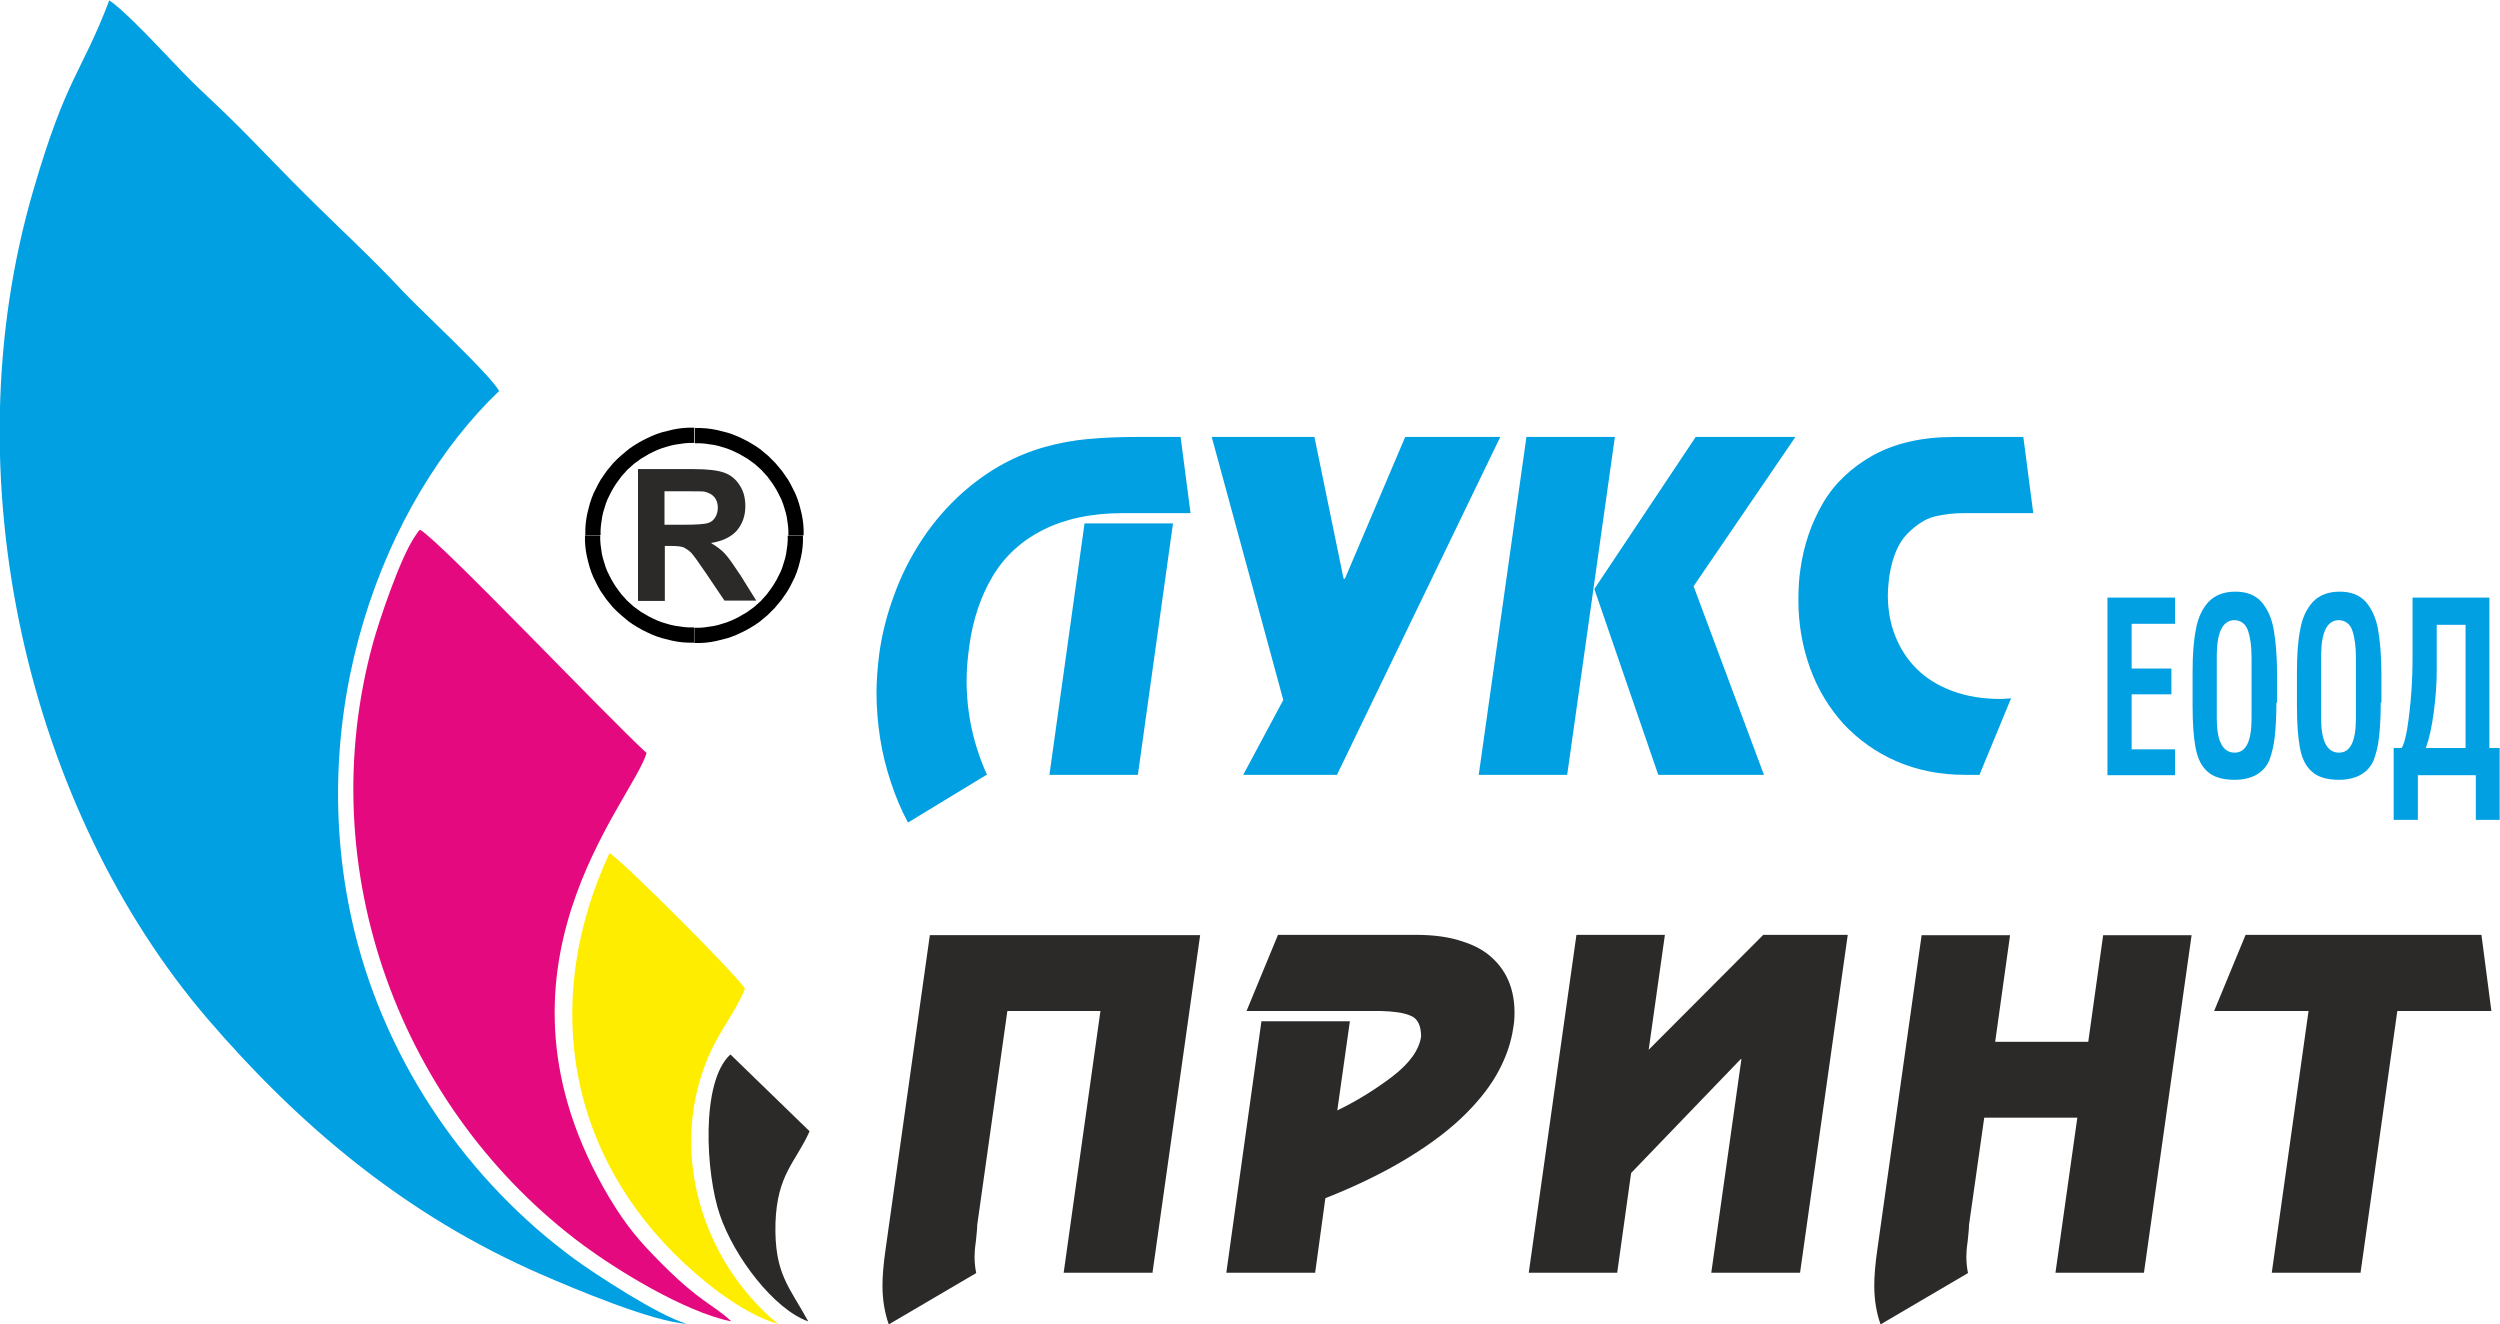 <?xml version="1.0" encoding="UTF-8"?>
<!DOCTYPE svg PUBLIC "-//W3C//DTD SVG 1.1//EN" "http://www.w3.org/Graphics/SVG/1.1/DTD/svg11.dtd">
<!-- Creator: CorelDRAW -->
<svg xmlns="http://www.w3.org/2000/svg" xml:space="preserve" width="25mm" height="13.241mm" style="shape-rendering:geometricPrecision; text-rendering:geometricPrecision; image-rendering:optimizeQuality; fill-rule:evenodd; clip-rule:evenodd"
viewBox="0 0 7.547 3.997"
 xmlns:xlink="http://www.w3.org/1999/xlink">
 <defs>
  <style type="text/css">
   <![CDATA[
    .fil2 {fill:#00A0E3}
    .fil5 {fill:#2B2A29}
    .fil3 {fill:#E5097F}
    .fil4 {fill:#FFED00}
    .fil7 {fill:#2B2A29;fill-rule:nonzero}
    .fil0 {fill:#00A0E3;fill-rule:nonzero}
    .fil1 {fill:#2B2A29;fill-rule:nonzero}
    .fil6 {fill:black;fill-rule:nonzero}
   ]]>
  </style>
 </defs>
 <g id="Layer_x0020_1">
  <g id="_290066784">
   <path id="_290068944" class="fil0" d="M6.362 1.804l0.204 0 0 0.079 -0.131 0 0 0.135 0.12 0 0 0.078 -0.12 0 0 0.166 0.131 0 0 0.078 -0.204 0 0 -0.536zm0.51 0.317c0,0.041 -0.002,0.075 -0.005,0.103 -0.003,0.028 -0.009,0.051 -0.016,0.07 -0.008,0.019 -0.02,0.033 -0.038,0.044 -0.017,0.01 -0.04,0.016 -0.067,0.016 -0.036,0 -0.063,-0.008 -0.081,-0.024 -0.019,-0.016 -0.031,-0.04 -0.037,-0.073 -0.006,-0.032 -0.009,-0.074 -0.009,-0.126l0 -0.103c0,-0.051 0.003,-0.094 0.01,-0.128 0.006,-0.035 0.019,-0.062 0.038,-0.083 0.019,-0.02 0.046,-0.031 0.081,-0.031 0.034,0 0.06,0.01 0.079,0.031 0.018,0.021 0.031,0.049 0.037,0.084 0.006,0.035 0.01,0.08 0.01,0.134l0 0.086zm-0.075 0.048l0 -0.185c0,-0.034 -0.004,-0.061 -0.011,-0.081 -0.007,-0.02 -0.021,-0.03 -0.04,-0.031 -0.035,0 -0.053,0.034 -0.054,0.103l0 0.194c0,0.068 0.018,0.103 0.054,0.103 0.034,0 0.051,-0.034 0.051,-0.103zm0.39 -0.048c0,0.041 -0.002,0.075 -0.005,0.103 -0.003,0.028 -0.009,0.051 -0.016,0.07 -0.008,0.019 -0.02,0.033 -0.038,0.044 -0.017,0.01 -0.04,0.016 -0.067,0.016 -0.036,0 -0.063,-0.008 -0.081,-0.024 -0.019,-0.016 -0.031,-0.04 -0.037,-0.073 -0.006,-0.032 -0.009,-0.074 -0.009,-0.126l0 -0.103c0,-0.051 0.003,-0.094 0.01,-0.128 0.006,-0.035 0.019,-0.062 0.038,-0.083 0.019,-0.02 0.046,-0.031 0.081,-0.031 0.034,0 0.06,0.01 0.079,0.031 0.018,0.021 0.031,0.049 0.037,0.084 0.006,0.035 0.01,0.08 0.01,0.134l0 0.086zm-0.075 0.048l0 -0.185c0,-0.034 -0.004,-0.061 -0.011,-0.081 -0.007,-0.02 -0.021,-0.03 -0.04,-0.031 -0.035,0 -0.053,0.034 -0.054,0.103l0 0.194c0,0.068 0.018,0.103 0.054,0.103 0.034,0 0.051,-0.034 0.051,-0.103zm0.435 0.306l-0.073 0 0 -0.135 -0.175 0 0 0.135 -0.073 0 0 -0.217 0.024 0c0.006,-0.009 0.012,-0.028 0.017,-0.059 0.005,-0.031 0.009,-0.066 0.012,-0.105 0.003,-0.039 0.004,-0.076 0.004,-0.109l0 -0.181 0.232 0 0 0.454 0.031 0 0 0.217zm-0.104 -0.217l0 -0.372 -0.087 0 0 0.138c0,0.039 -0.003,0.081 -0.009,0.126 -0.006,0.045 -0.014,0.081 -0.024,0.108l0.119 0z"/>
   <g>
    <path id="_290068248" class="fil0" d="M2.978 2.339l-0.237 0.144c-0.021,-0.039 -0.038,-0.08 -0.052,-0.123 -0.014,-0.042 -0.025,-0.086 -0.032,-0.131 -0.007,-0.045 -0.011,-0.091 -0.011,-0.137 0,-0.037 0.003,-0.076 0.008,-0.116 0.008,-0.06 0.023,-0.12 0.045,-0.179 0.021,-0.059 0.05,-0.116 0.085,-0.169 0.035,-0.053 0.076,-0.1 0.123,-0.142 0.04,-0.035 0.08,-0.063 0.122,-0.086 0.041,-0.022 0.083,-0.039 0.126,-0.051 0.043,-0.012 0.087,-0.02 0.132,-0.024 0.045,-0.004 0.094,-0.006 0.146,-0.006l0.131 0 0.03 0.23 -0.205 0c-0.093,0 -0.173,0.017 -0.239,0.05 -0.066,0.033 -0.117,0.08 -0.153,0.14 -0.036,0.06 -0.06,0.131 -0.071,0.212 -0.005,0.036 -0.008,0.07 -0.008,0.104 0,0.099 0.021,0.194 0.062,0.285zm0.457 0l-0.267 0 0.106 -0.759 0.267 0 -0.106 0.759zm0.318 0l0.121 -0.226 -0.216 -0.794 0.31 0 0.088 0.428 0.004 0 0.182 -0.428 0.287 0 -0.493 1.02 -0.282 0zm0.978 0l-0.267 0 0.144 -1.02 0.267 0 -0.144 1.02zm0.381 -0.571l0.213 0.571 -0.319 0 -0.193 -0.561 0.306 -0.459 0.301 0 -0.307 0.45zm0.866 0.571l-0.046 0c-0.076,0 -0.145,-0.014 -0.207,-0.041 -0.062,-0.027 -0.115,-0.065 -0.16,-0.113 -0.044,-0.049 -0.078,-0.105 -0.101,-0.169 -0.023,-0.064 -0.035,-0.132 -0.035,-0.204 0,-0.036 0.002,-0.068 0.006,-0.093 0.01,-0.073 0.033,-0.14 0.068,-0.2 0.035,-0.06 0.086,-0.108 0.152,-0.145 0.066,-0.036 0.147,-0.055 0.244,-0.055l0.209 0 0.03 0.23 -0.209 0c-0.03,0 -0.059,0.003 -0.088,0.01 -0.029,0.007 -0.056,0.025 -0.084,0.053 -0.028,0.029 -0.045,0.072 -0.054,0.13 -0.002,0.019 -0.004,0.037 -0.004,0.055 0,0.043 0.007,0.084 0.022,0.122 0.015,0.038 0.036,0.071 0.065,0.1 0.029,0.029 0.065,0.051 0.108,0.067 0.043,0.016 0.092,0.024 0.146,0.024 0.003,0 0.008,-0 0.015,-0.001 0.007,-0 0.012,-0.001 0.016,-0.001l-0.095 0.23z"/>
    <path id="_290067960" class="fil1" d="M3.478 3.842l-0.267 0 0.111 -0.79 -0.281 0 -0.091 0.646c-0,0.012 -0.002,0.028 -0.004,0.049 -0.003,0.02 -0.004,0.036 -0.004,0.046 0,0.019 0.002,0.036 0.005,0.05l-0.264 0.155c-0.012,-0.034 -0.019,-0.073 -0.019,-0.117 0,-0.029 0.003,-0.065 0.009,-0.107l0.134 -0.951 0.816 0 -0.144 1.02zm0.491 0l-0.267 0 0.106 -0.759 0.267 0 -0.038 0.269c0.058,-0.028 0.113,-0.062 0.166,-0.102 0.052,-0.04 0.081,-0.08 0.087,-0.121 0,-0.034 -0.011,-0.055 -0.032,-0.063 -0.021,-0.009 -0.051,-0.013 -0.088,-0.014l-0.407 0 0.095 -0.23 0.415 0c0.054,0 0.1,0.006 0.139,0.019 0.039,0.012 0.07,0.029 0.093,0.051 0.023,0.021 0.04,0.046 0.051,0.074 0.011,0.028 0.016,0.058 0.016,0.091 0,0.015 -0.001,0.031 -0.004,0.047 -0.006,0.041 -0.02,0.084 -0.043,0.127 -0.023,0.044 -0.056,0.087 -0.1,0.131 -0.044,0.044 -0.101,0.088 -0.171,0.131 -0.07,0.043 -0.154,0.085 -0.253,0.124l-0.031 0.226zm0.79 -1.02l0.267 0 -0.049 0.347 0.346 -0.347 0.255 0 -0.144 1.02 -0.268 0 0.091 -0.645 -0.002 0 -0.331 0.344 -0.042 0.301 -0.267 0 0.144 -1.02zm1.713 1.02l-0.267 0 0.066 -0.468 -0.281 0 -0.046 0.324c-0,0.012 -0.002,0.028 -0.004,0.049 -0.003,0.02 -0.004,0.036 -0.004,0.046 0,0.019 0.002,0.036 0.005,0.05l-0.264 0.155c-0.012,-0.034 -0.019,-0.073 -0.019,-0.117 0,-0.029 0.003,-0.065 0.009,-0.107l0.134 -0.951 0.267 0 -0.045 0.322 0.281 0 0.045 -0.322 0.267 0 -0.144 1.02zm1.05 -0.79l-0.285 0 -0.111 0.79 -0.268 0 0.111 -0.79 -0.285 0 0.095 -0.23 0.712 0 0.03 0.23z"/>
   </g>
   <g>
    <path id="_290067648" class="fil2" d="M1.507 1.18c-0.348,0.332 -0.598,0.975 -0.436,1.635 0.1,0.405 0.348,0.754 0.661,0.984 0.064,0.047 0.258,0.174 0.341,0.197 -0.101,-0.005 -0.343,-0.107 -0.437,-0.148 -0.413,-0.179 -0.734,-0.452 -1.009,-0.772 -0.54,-0.63 -0.781,-1.633 -0.526,-2.503 0.1,-0.343 0.144,-0.349 0.229,-0.572 0.035,0.023 0.111,0.101 0.148,0.14 0.052,0.054 0.093,0.099 0.148,0.15 0.109,0.101 0.195,0.196 0.297,0.297 0.098,0.098 0.195,0.186 0.292,0.29 0.049,0.053 0.267,0.254 0.292,0.303z"/>
    <path id="_290070336" class="fil3" d="M1.952 2.273c-0.046,0.152 -0.521,0.654 -0.114,1.34 0.053,0.089 0.094,0.136 0.162,0.204 0.116,0.116 0.151,0.119 0.208,0.172 -0.144,-0.029 -0.351,-0.159 -0.447,-0.23 -0.548,-0.406 -0.824,-1.129 -0.635,-1.818 0.02,-0.072 0.082,-0.256 0.126,-0.321 0.018,-0.027 0.007,-0.011 0.016,-0.021 0.063,0.036 0.564,0.565 0.685,0.675z"/>
    <path id="_290062776" class="fil4" d="M2.249 2.984c-0.028,0.071 -0.076,0.126 -0.108,0.2 -0.124,0.282 -0.028,0.618 0.208,0.813 -0.117,-0.034 -0.245,-0.144 -0.315,-0.214 -0.331,-0.333 -0.391,-0.784 -0.194,-1.208 0.04,0.024 0.389,0.373 0.409,0.41z"/>
    <path id="_290062632" class="fil5" d="M2.444 3.415c-0.042,0.094 -0.098,0.129 -0.103,0.277 -0.004,0.154 0.042,0.192 0.099,0.297 -0.103,-0.036 -0.224,-0.195 -0.267,-0.322 -0.042,-0.122 -0.059,-0.401 0.032,-0.484l0.239 0.232z"/>
   </g>
   <g>
    <path id="_290067384" class="fil6" d="M2.426 1.616l-0.046 0 0 0 -0 -0.014 -0.001 -0.014 -0.002 -0.014 -0.002 -0.014 -0.003 -0.013 -0.004 -0.013 -0.004 -0.013 -0.005 -0.013 -0.006 -0.012 -0.006 -0.012 -0.007 -0.012 -0.007 -0.011 -0.008 -0.011 -0.008 -0.011 -0.009 -0.01 -0.009 -0.01 -0.01 -0.009 -0.01 -0.009 -0.011 -0.008 -0.011 -0.008 -0.012 -0.007 -0.012 -0.007 -0.012 -0.006 -0.013 -0.006 -0.013 -0.005 -0.013 -0.004 -0.013 -0.004 -0.014 -0.003 -0.014 -0.002 -0.014 -0.002 -0.014 -0.001 -0.015 -0 0 -0.046 0.017 0 0.017 0.001 0.016 0.002 0.016 0.003 0.016 0.004 0.016 0.004 0.015 0.005 0.015 0.006 0.015 0.007 0.014 0.007 0.014 0.008 0.013 0.008 0.013 0.009 0.012 0.01 0.012 0.01 0.011 0.011 0.011 0.011 0.01 0.012 0.01 0.012 0.009 0.013 0.009 0.013 0.008 0.014 0.007 0.014 0.007 0.014 0.006 0.015 0.005 0.015 0.004 0.015 0.004 0.016 0.003 0.016 0.002 0.016 0.001 0.016 0 0.017 0 0zm-0.33 0.325l0 -0.046 0 0 0.015 -0 0.014 -0.001 0.014 -0.002 0.014 -0.002 0.014 -0.003 0.013 -0.004 0.013 -0.004 0.013 -0.005 0.013 -0.006 0.012 -0.006 0.012 -0.007 0.012 -0.007 0.011 -0.008 0.011 -0.008 0.01 -0.009 0.01 -0.009 0.009 -0.01 0.009 -0.01 0.008 -0.011 0.008 -0.011 0.007 -0.011 0.007 -0.012 0.006 -0.012 0.006 -0.012 0.005 -0.013 0.004 -0.013 0.004 -0.013 0.003 -0.013 0.002 -0.014 0.002 -0.014 0.001 -0.014 0 -0.014 0.046 0 -0 0.017 -0.001 0.016 -0.002 0.016 -0.003 0.016 -0.004 0.016 -0.004 0.015 -0.005 0.015 -0.006 0.015 -0.007 0.014 -0.007 0.014 -0.008 0.014 -0.009 0.013 -0.009 0.013 -0.01 0.012 -0.01 0.012 -0.011 0.011 -0.011 0.011 -0.012 0.01 -0.012 0.01 -0.013 0.009 -0.013 0.008 -0.014 0.008 -0.014 0.007 -0.015 0.007 -0.015 0.006 -0.015 0.005 -0.016 0.004 -0.016 0.004 -0.016 0.003 -0.016 0.002 -0.017 0.001 -0.017 0 0 0zm-0.33 -0.325l0.046 0 0 0 0 0.014 0.001 0.014 0.002 0.014 0.002 0.014 0.003 0.013 0.004 0.013 0.004 0.013 0.005 0.013 0.006 0.012 0.006 0.012 0.007 0.012 0.007 0.011 0.008 0.011 0.008 0.011 0.009 0.01 0.009 0.01 0.01 0.009 0.01 0.009 0.011 0.008 0.011 0.008 0.012 0.007 0.012 0.007 0.012 0.006 0.013 0.006 0.013 0.005 0.013 0.004 0.014 0.004 0.014 0.003 0.014 0.002 0.014 0.002 0.014 0.001 0.015 0 0 0.046 -0.017 -0 -0.017 -0.001 -0.016 -0.002 -0.016 -0.003 -0.016 -0.004 -0.016 -0.004 -0.015 -0.005 -0.015 -0.006 -0.015 -0.007 -0.014 -0.007 -0.014 -0.008 -0.013 -0.008 -0.013 -0.009 -0.012 -0.01 -0.012 -0.01 -0.012 -0.011 -0.011 -0.011 -0.01 -0.012 -0.01 -0.012 -0.009 -0.013 -0.009 -0.013 -0.008 -0.014 -0.007 -0.014 -0.007 -0.014 -0.006 -0.015 -0.005 -0.015 -0.004 -0.015 -0.004 -0.016 -0.003 -0.016 -0.002 -0.016 -0.001 -0.016 -0 -0.017 0 0zm0.33 -0.325l0 0.046 0 0 -0.015 0 -0.014 0.001 -0.014 0.002 -0.014 0.002 -0.014 0.003 -0.014 0.004 -0.013 0.004 -0.013 0.005 -0.013 0.006 -0.012 0.006 -0.012 0.007 -0.012 0.007 -0.011 0.008 -0.011 0.008 -0.01 0.009 -0.01 0.009 -0.009 0.01 -0.009 0.01 -0.008 0.011 -0.008 0.011 -0.007 0.011 -0.007 0.012 -0.006 0.012 -0.006 0.012 -0.005 0.013 -0.004 0.013 -0.004 0.013 -0.003 0.013 -0.002 0.014 -0.002 0.014 -0.001 0.014 -0 0.014 -0.046 0 0 -0.017 0.001 -0.016 0.002 -0.016 0.003 -0.016 0.004 -0.016 0.004 -0.015 0.005 -0.015 0.006 -0.015 0.007 -0.014 0.007 -0.014 0.008 -0.014 0.009 -0.013 0.009 -0.013 0.01 -0.012 0.01 -0.012 0.011 -0.011 0.012 -0.011 0.012 -0.01 0.012 -0.01 0.013 -0.009 0.013 -0.008 0.014 -0.008 0.014 -0.007 0.015 -0.007 0.015 -0.006 0.015 -0.005 0.016 -0.004 0.016 -0.004 0.016 -0.003 0.016 -0.002 0.017 -0.001 0.017 -0 0 0z"/>
   </g>
   <path class="fil7" d="M1.926 1.813l0 -0.397 0.169 0c0.042,0 0.073,0.004 0.092,0.011 0.019,0.007 0.035,0.02 0.046,0.038 0.012,0.018 0.017,0.039 0.017,0.063 0,0.03 -0.009,0.054 -0.026,0.074 -0.017,0.019 -0.044,0.032 -0.078,0.037 0.017,0.01 0.032,0.021 0.043,0.033 0.011,0.012 0.026,0.034 0.046,0.064l0.048 0.077 -0.096 0 -0.058 -0.086c-0.021,-0.031 -0.035,-0.05 -0.042,-0.058 -0.008,-0.008 -0.016,-0.013 -0.024,-0.017 -0.009,-0.003 -0.022,-0.004 -0.04,-0.004l-0.016 0 0 0.166 -0.08 0zm0.08 -0.229l0.059 0c0.038,0 0.062,-0.002 0.072,-0.005 0.01,-0.003 0.017,-0.009 0.022,-0.017 0.005,-0.008 0.008,-0.018 0.008,-0.03 0,-0.013 -0.004,-0.024 -0.011,-0.032 -0.007,-0.008 -0.017,-0.013 -0.03,-0.016 -0.006,-0.001 -0.026,-0.001 -0.058,-0.001l-0.062 0 0 0.101z"/>
  </g>
 </g>
</svg>
